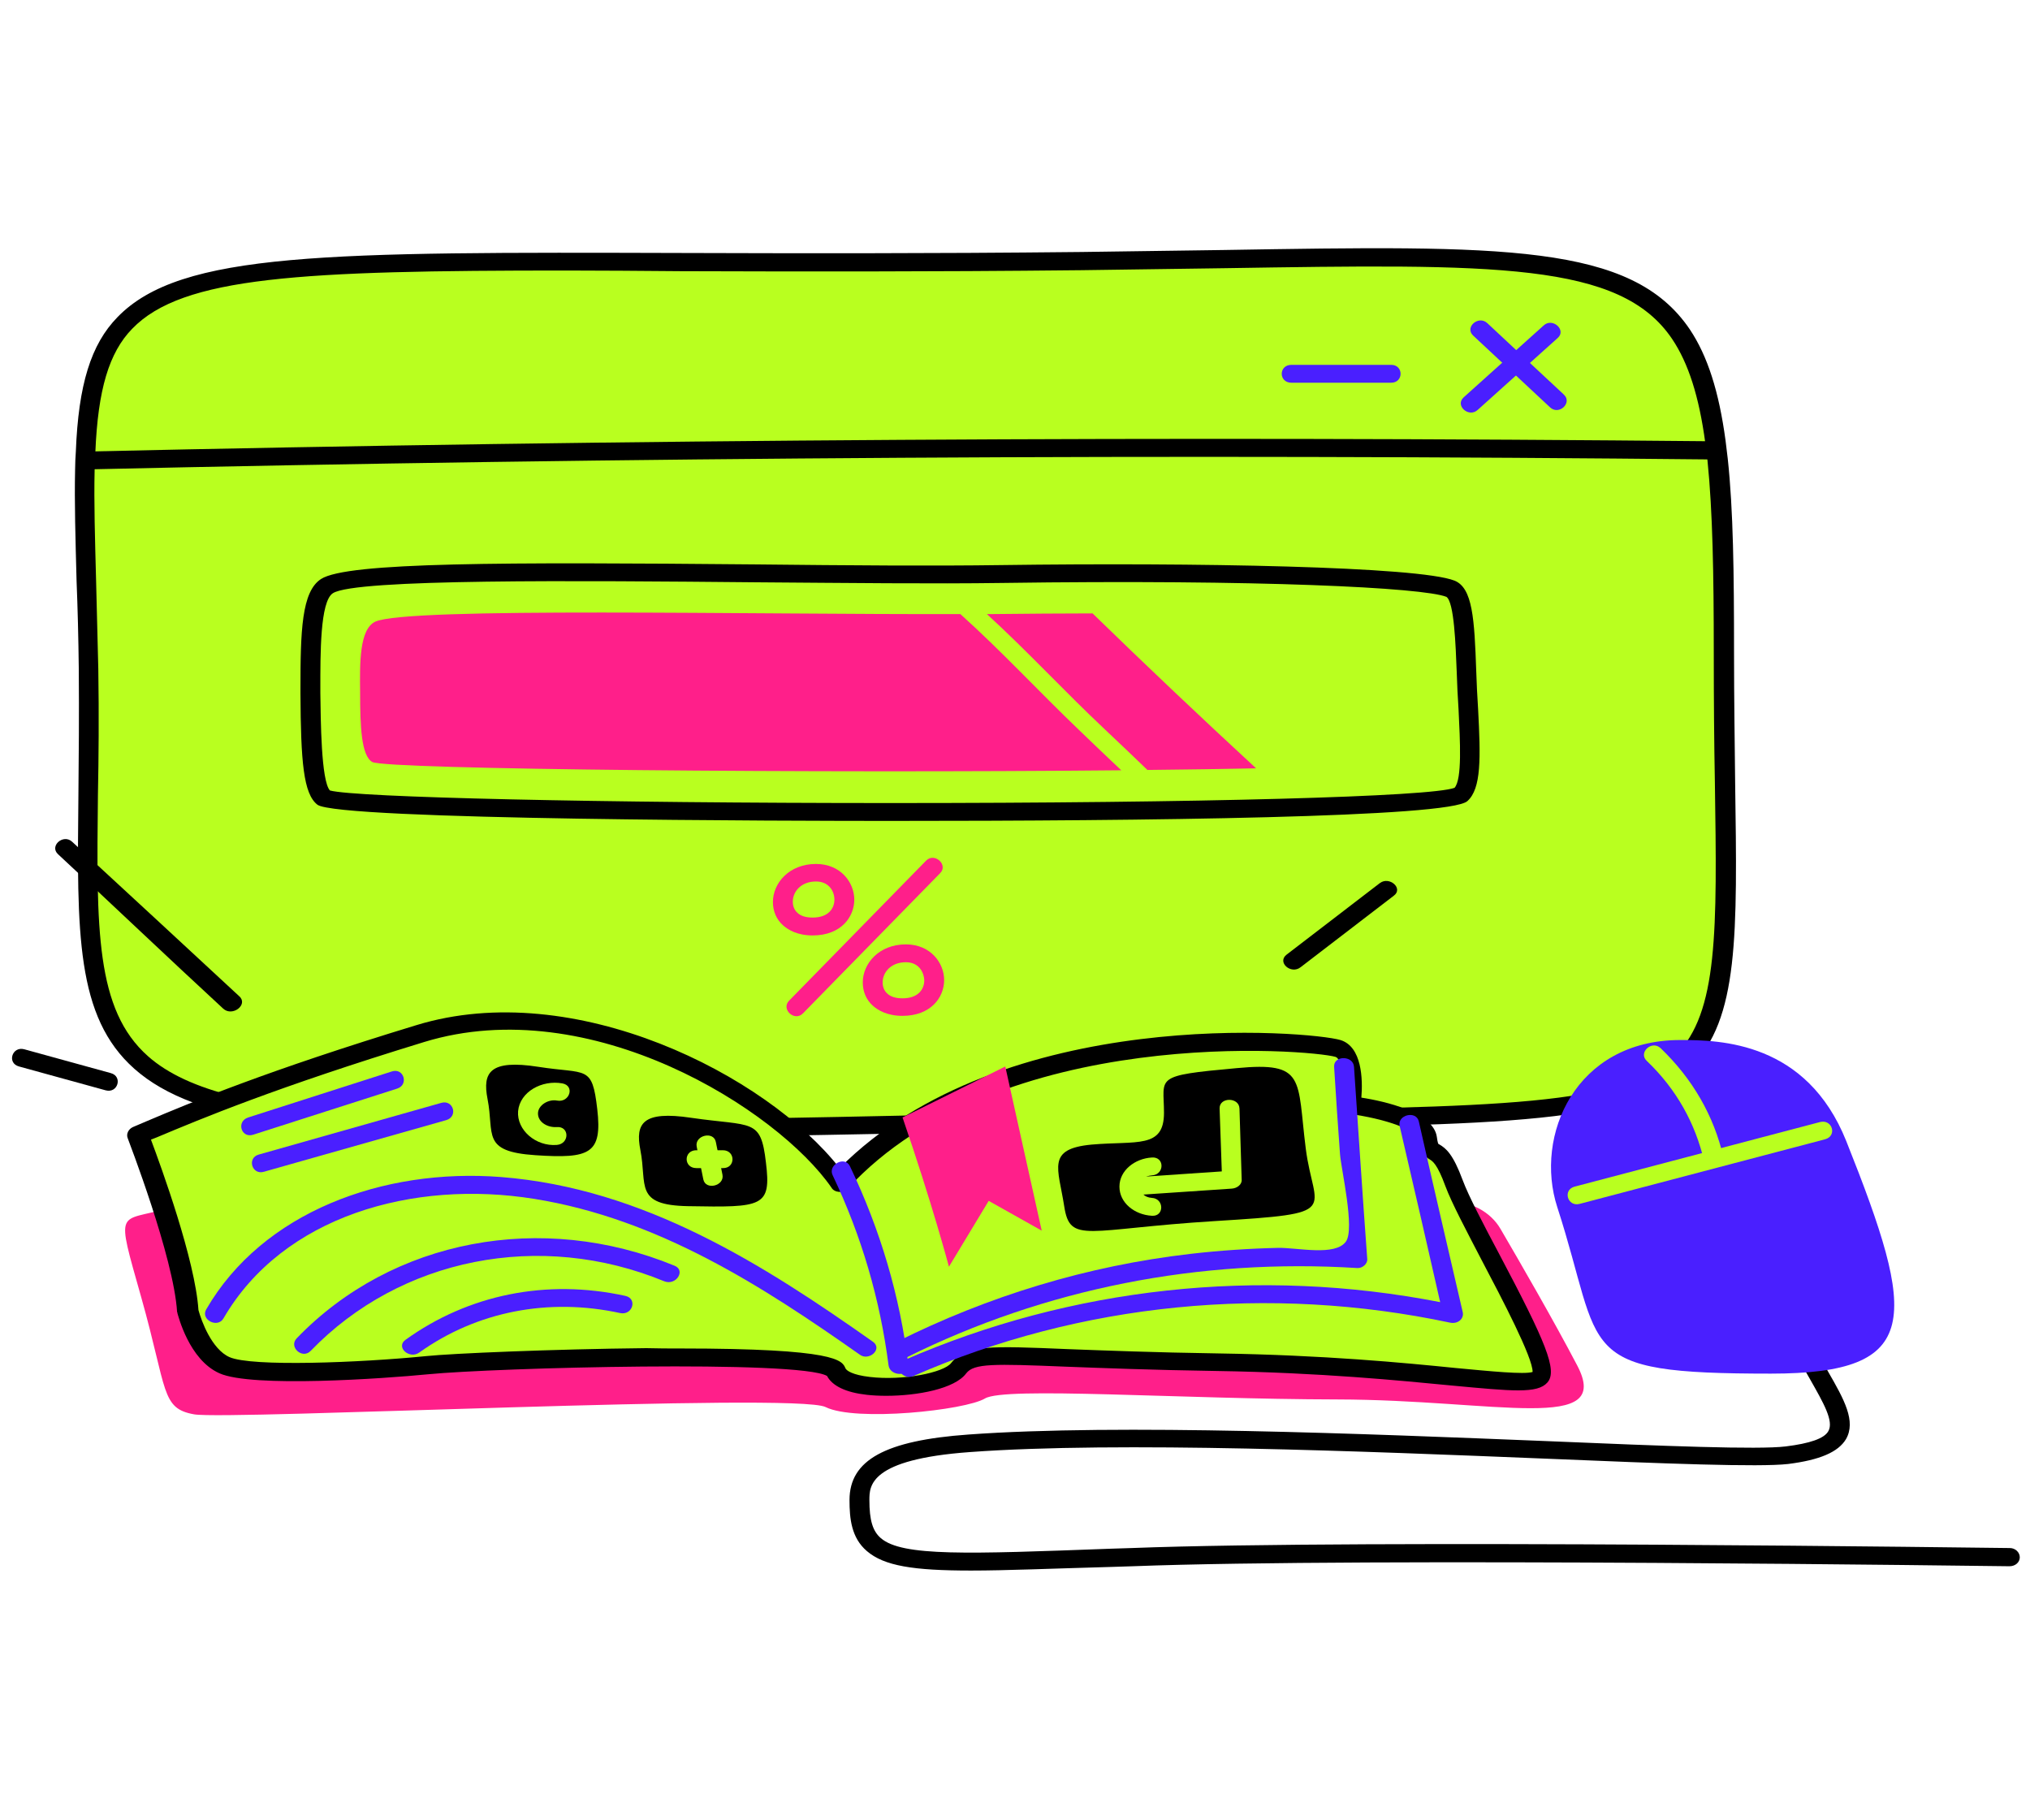 <svg width="290" height="260" viewBox="0 0 290 260" fill="none" xmlns="http://www.w3.org/2000/svg">
<path d="M240.511 151.527C230.779 161.218 205.213 159.043 132.195 160.556C-1.424 163.298 13.621 160.982 12.674 95.556C12.517 84.258 11.991 74.803 12.148 67.098C12.148 66.247 12.201 65.349 12.254 64.545C12.569 56.225 13.937 50.127 17.83 46.156C29.193 34.385 62.124 38.262 154.448 37.316C208.685 36.749 230.99 34.291 240.09 47.763C242.616 51.545 244.141 56.509 245.035 63.127C245.141 63.978 245.246 64.829 245.351 65.68C246.088 72.912 246.245 81.942 246.245 93.192C246.245 127.323 248.56 143.443 240.511 151.527Z" fill="#B9FF1F"/>
<path d="M81.852 162.542C45.764 162.542 27.983 160.462 19.198 152.662C10.834 145.24 10.991 133.28 11.202 113.472C11.255 108.178 11.307 102.127 11.255 95.556C11.202 91.065 11.097 86.858 10.939 82.981C10.781 76.978 10.623 71.731 10.728 67.098C10.728 66.2 10.781 65.349 10.834 64.498C11.202 54.949 12.991 49.181 16.778 45.305C25.826 35.945 46.764 35.992 97.371 36.134C113.678 36.181 132.143 36.229 154.501 35.992C161.813 35.898 168.599 35.803 174.807 35.709C214.84 35.047 233.094 34.763 241.406 47.054C243.931 50.836 245.562 55.894 246.509 62.938C246.614 63.789 246.719 64.64 246.824 65.538C247.614 72.865 247.719 81.894 247.719 93.145C247.719 100.047 247.824 106.24 247.877 111.723C248.192 133.563 248.403 145.571 241.564 152.378C233.462 160.509 215.366 160.698 171.756 161.218C160.287 161.36 147.346 161.502 132.196 161.832C112.363 162.211 95.74 162.542 81.852 162.542ZM80.905 38.64C42.976 38.64 26.089 39.491 18.882 46.96C15.568 50.363 13.99 55.658 13.622 64.592C13.569 65.443 13.569 66.247 13.517 67.145C13.411 71.778 13.569 76.931 13.727 82.934C13.832 86.858 13.937 91.065 14.043 95.556C14.148 102.174 14.095 108.225 13.99 113.52C13.78 132.665 13.622 144.2 21.144 150.865C32.507 160.934 63.387 160.745 132.143 159.28C147.294 158.949 160.235 158.807 171.703 158.665C214.472 158.145 232.147 157.956 239.407 150.676C245.457 144.625 245.299 132.949 244.983 111.771C244.878 106.287 244.825 100.094 244.825 93.192C244.825 81.989 244.668 73.054 243.931 65.822C243.826 64.971 243.721 64.12 243.615 63.269C242.721 56.603 241.196 51.876 238.881 48.425C231.463 37.411 213.683 37.694 174.807 38.309C168.599 38.403 161.813 38.498 154.501 38.592C132.143 38.829 113.626 38.782 97.318 38.734C91.426 38.687 86.008 38.64 80.905 38.64Z" fill="black"/>
<path d="M127.303 117.254C114.099 117.254 48.236 117.16 45.343 114.938C43.344 113.378 42.975 108.792 42.923 99.054V98.487C42.923 90.12 43.081 84.494 45.869 82.698C49.604 80.287 71.856 80.287 108.102 80.618C121.095 80.76 133.353 80.854 143.085 80.712V81.989V80.712C170.65 80.334 202.635 80.901 207.79 82.934C210.368 83.974 210.631 88.323 210.894 95.934C210.947 96.785 210.947 97.683 210.999 98.534C211.052 99.48 211.104 100.378 211.157 101.276C211.525 108.272 211.63 112.622 209.631 114.418C207.106 116.782 163.443 117.254 127.303 117.254ZM47.131 112.905C50.709 113.898 85.639 114.702 127.356 114.702C171.492 114.702 204.423 113.803 207.79 112.527C208.895 111.298 208.579 105.814 208.369 101.418C208.316 100.52 208.264 99.574 208.211 98.676C208.159 97.778 208.158 96.927 208.106 96.029C207.948 92.058 207.738 86.007 206.633 85.251C203.319 83.927 179.909 82.745 143.137 83.265C133.353 83.407 121.095 83.265 108.049 83.171C82.535 82.934 50.761 82.651 47.552 84.731C45.711 85.912 45.764 93.476 45.764 98.44V99.007C45.816 102.789 45.869 111.534 47.131 112.905Z" fill="black"/>
<path d="M157.763 104.112C159.814 106.051 161.866 107.989 163.918 109.974C169.547 109.927 174.755 109.832 179.436 109.738C171.546 102.458 163.76 95.083 156.079 87.614C151.503 87.614 146.716 87.662 141.823 87.709C141.56 87.709 141.297 87.709 140.981 87.709C146.768 93.003 152.029 98.723 157.763 104.112Z" fill="#FF1F8A"/>
<path d="M154.133 104.254C148.399 98.771 143.085 93.003 137.193 87.709C107.629 87.803 58.127 86.669 53.602 88.796C51.34 89.883 51.393 94.658 51.446 98.96C51.446 103.687 51.603 107.942 53.182 108.84C55.181 109.927 116.887 110.447 160.182 110.022C158.131 108.083 156.132 106.192 154.133 104.254Z" fill="#FF1F8A"/>
<path d="M245.351 65.632C167.599 64.829 89.9 65.302 12.148 67.051C12.148 66.2 12.201 65.302 12.254 64.498C89.848 62.749 167.442 62.276 245.035 63.032C245.141 63.931 245.246 64.781 245.351 65.632Z" fill="black"/>
<path d="M223.415 56.367C219.785 52.963 216.102 49.56 212.473 46.156C211.21 44.974 209.158 46.771 210.474 47.952C214.103 51.356 217.786 54.76 221.416 58.163C222.678 59.392 224.677 57.549 223.415 56.367Z" fill="#4A1FFF"/>
<path d="M220.521 46.487C216.733 49.891 212.946 53.294 209.105 56.745C207.79 57.927 209.842 59.723 211.104 58.542L222.52 48.283C223.835 47.149 221.783 45.305 220.521 46.487Z" fill="#4A1FFF"/>
<path d="M198.743 52.112H184.486C182.645 52.112 182.645 54.665 184.486 54.665H198.743C200.531 54.665 200.531 52.112 198.743 52.112Z" fill="#4A1FFF"/>
<path d="M116.098 133.611C113.889 133.611 112.574 132.807 111.837 132.145C110.89 131.294 110.417 130.112 110.417 128.836C110.417 126.142 112.732 123.4 116.572 123.4C120.097 123.4 122.043 126.047 122.043 128.505C122.043 130.916 120.202 133.611 116.098 133.611ZM116.572 125.905C114.415 125.905 113.258 127.371 113.258 128.789C113.258 129.403 113.468 129.971 113.889 130.349C114.362 130.822 115.099 131.058 116.098 131.058C118.361 131.058 119.202 129.734 119.202 128.505C119.202 127.229 118.361 125.905 116.572 125.905Z" fill="#FF1F8A"/>
<path d="M128.934 145.098C126.725 145.098 125.41 144.294 124.673 143.632C123.726 142.782 123.253 141.6 123.253 140.323C123.253 137.629 125.568 134.887 129.408 134.887C132.932 134.887 134.879 137.534 134.879 139.992C134.879 142.451 132.985 145.098 128.934 145.098ZM129.408 137.44C127.251 137.44 126.094 138.905 126.094 140.323C126.094 140.938 126.304 141.505 126.725 141.883C127.198 142.356 127.935 142.592 128.934 142.592C131.196 142.592 132.038 141.269 132.038 140.04C131.986 138.763 131.196 137.44 129.408 137.44Z" fill="#FF1F8A"/>
<path d="M132.301 122.927C125.778 129.592 119.255 136.258 112.732 142.923C111.522 144.152 113.521 145.996 114.731 144.72C121.254 138.054 127.777 131.389 134.3 124.723C135.51 123.542 133.511 121.698 132.301 122.927Z" fill="#FF1F8A"/>
<path d="M34.191 142.309C26.247 134.934 18.304 127.607 10.308 120.232C9.045 119.051 6.993 120.847 8.309 122.029C16.252 129.403 23.933 136.731 31.876 144.058C33.191 145.287 35.506 143.491 34.191 142.309Z" fill="black"/>
<path d="M15.831 153.276C11.728 152.142 7.625 151.007 3.469 149.872C1.733 149.4 0.944 151.858 2.732 152.331C6.835 153.465 10.939 154.6 15.095 155.734C16.831 156.207 17.567 153.749 15.831 153.276Z" fill="black"/>
<path d="M197.112 126.142C192.693 129.545 188.221 132.949 183.802 136.352C182.382 137.44 184.434 139.236 185.801 138.149C189.484 135.312 193.798 132.003 199.111 127.938C200.531 126.898 198.48 125.102 197.112 126.142Z" fill="black"/>
<path d="M138.718 224.327C130.459 224.327 126.303 223.665 123.831 221.538C121.621 219.647 121.358 216.905 121.358 214.258C121.358 208.538 126.461 205.749 138.35 204.898C159.813 203.338 195.217 204.803 221.1 205.843C237.933 206.552 251.19 207.072 255.083 206.6C258.555 206.174 260.607 205.465 261.185 204.425C262.027 203.007 260.449 200.312 258.66 197.145C257.345 194.876 255.925 192.323 254.873 189.487C254.61 188.825 255.03 188.069 255.767 187.88C256.503 187.643 257.345 188.022 257.555 188.683C258.555 191.331 259.975 193.789 261.185 195.963C263.447 199.887 265.183 203.007 263.71 205.56C262.606 207.403 259.975 208.538 255.451 209.105C251.295 209.578 237.933 209.058 220.942 208.349C195.165 207.309 159.866 205.843 138.561 207.403C124.199 208.443 124.199 212.225 124.199 214.258C124.199 217.142 124.673 218.702 125.83 219.694C128.881 222.342 138.245 221.963 158.656 221.207L161.655 221.112C195.007 219.836 286.173 221.112 287.12 221.112C287.909 221.112 288.54 221.727 288.54 222.436C288.54 223.145 287.909 223.712 287.067 223.712C286.173 223.712 195.059 222.436 161.812 223.712L158.814 223.807C150.239 224.043 143.716 224.327 138.718 224.327Z" fill="black"/>
<path d="M240.038 148.549C225.045 148.549 219.154 162.211 222.468 172.422C229.254 193.316 224.519 196.2 252.979 196.2C274.706 196.2 273.864 188.352 263.763 163.014C258.082 148.785 245.772 148.549 240.038 148.549Z" fill="#4A1FFF"/>
<path d="M259.976 160.272C248.297 163.345 236.618 166.418 224.94 169.491C223.204 169.963 223.94 172.422 225.676 171.949C237.355 168.876 249.033 165.803 260.712 162.731C262.501 162.258 261.764 159.8 259.976 160.272Z" fill="#B9FF1F"/>
<path d="M237.249 149.731C235.987 148.502 233.988 150.345 235.25 151.527C239.511 155.592 242.194 160.462 243.457 165.898C243.825 167.505 246.56 166.843 246.192 165.236C244.824 159.374 241.826 154.127 237.249 149.731Z" fill="#B9FF1F"/>
<path d="M24.038 172.563C16.883 174.691 16.462 172.138 20.197 185.374C23.932 198.611 22.985 201.163 27.72 202.014C32.455 202.865 113.678 198.847 117.939 200.974C122.2 203.102 137.877 201.447 140.718 199.745C143.558 198.043 168.283 199.84 191.062 199.887C213.84 199.934 230.464 204.803 225.308 195.018C221.889 188.494 217.154 180.316 214.366 175.542C212.946 173.083 210.105 171.571 207.054 171.618L24.038 172.563Z" fill="#FF1F8A"/>
<path d="M119.886 169.018C111.363 156.632 83.798 140.418 60.072 147.698C36.347 154.931 25.878 159.658 19.724 162.211C19.724 162.211 26.352 179.276 26.826 187.407C26.826 187.407 28.246 193.363 32.033 195.065C35.821 196.767 52.445 195.916 61.019 195.065C67.911 194.356 117.992 192.512 119.412 195.916C120.832 199.32 134.615 198.469 136.983 195.491C139.35 192.512 145.031 194.214 174.017 194.64C203.529 195.065 218.154 198.894 220.1 196.767C221.994 194.64 210.105 175.447 207.738 169.018C205.37 162.636 204.424 166.04 203.95 162.636C203.477 159.232 193.008 157.956 193.008 157.956C193.008 157.956 193.955 150.723 191.114 149.825C188.273 148.974 142.664 144.247 119.886 169.018Z" fill="#B9FF1F"/>
<path d="M126.619 199.367C125.62 199.367 124.673 199.32 123.831 199.225C120.833 198.894 118.886 197.949 118.15 196.531C114.152 194.214 70.752 195.349 61.125 196.294C54.865 196.909 35.979 198.232 31.35 196.152C26.983 194.214 25.458 187.88 25.353 187.596C25.353 187.549 25.353 187.454 25.3 187.407C24.827 179.56 18.303 162.778 18.251 162.589C17.988 161.974 18.356 161.265 18.987 160.982L20.986 160.131C27.352 157.436 38.083 152.945 59.494 146.422C82.062 139.52 109.522 153.56 119.938 166.843C143.296 143.349 187.379 147.32 191.483 148.549C194.586 149.494 194.692 154.174 194.481 156.774C197.795 157.294 204.792 158.854 205.265 162.4C205.371 163.203 205.476 163.392 205.476 163.392C205.476 163.392 205.529 163.392 205.581 163.44C206.581 164.007 207.58 164.858 208.948 168.545C209.79 170.814 211.894 174.832 214.156 179.087C220.784 191.614 222.573 195.774 221.047 197.476C219.627 199.083 216.05 198.705 207.422 197.902C200.005 197.192 188.747 196.058 173.86 195.822C164.443 195.68 157.394 195.396 152.291 195.207C141.875 194.782 139.14 194.734 138.035 196.152C136.404 198.374 131.038 199.367 126.619 199.367ZM97.16 192.607C119.57 192.607 120.307 194.309 120.78 195.443C120.938 195.774 121.78 196.389 124.252 196.672C128.987 197.24 134.826 196.058 135.878 194.687C137.93 192.087 141.349 192.229 152.607 192.702C157.71 192.891 164.706 193.174 174.123 193.316C189.168 193.552 200.478 194.64 207.948 195.396C212.999 195.869 217.733 196.342 218.943 195.963C218.996 193.931 214.524 185.422 211.789 180.222C209.527 175.872 207.37 171.807 206.475 169.396C205.318 166.229 204.634 165.851 204.266 165.614C203.372 165.094 202.898 164.527 202.635 162.731C202.425 161.312 197.375 159.705 192.956 159.138C192.167 159.043 191.64 158.429 191.746 157.72C192.167 154.6 191.693 151.243 190.799 150.96C187.327 149.92 142.875 146.138 121.096 169.774C120.78 170.105 120.359 170.247 119.886 170.247C119.412 170.2 118.992 170.011 118.781 169.632C111.101 158.523 84.377 141.552 60.599 148.832C39.293 155.356 28.72 159.8 22.407 162.447L21.565 162.778C23.038 166.702 27.878 179.985 28.351 187.123C28.772 188.683 30.245 192.702 32.77 193.836C35.927 195.254 51.445 194.64 60.914 193.694C64.544 193.316 78.906 192.702 92.32 192.56C94.004 192.607 95.634 192.607 97.16 192.607Z" fill="black"/>
<path d="M121.411 166.56C120.675 165.047 118.255 166.371 118.939 167.836C123.095 176.582 125.725 185.611 126.935 195.018C127.145 196.625 129.986 196.672 129.776 195.018C128.566 185.138 125.778 175.683 121.411 166.56Z" fill="#4A1FFF"/>
<path d="M193.429 152.378C193.324 150.723 190.483 150.723 190.588 152.378C190.851 156.538 191.114 160.698 191.43 164.858C191.588 166.985 193.587 175.542 192.272 177.338C190.746 179.465 185.328 178.189 182.592 178.236C178.436 178.331 174.228 178.614 170.124 179.087C155.29 180.789 141.138 185.138 128.092 191.662C126.514 192.465 127.934 194.687 129.513 193.883C149.292 184.051 171.334 179.702 193.902 181.12C194.639 181.167 195.375 180.505 195.323 179.843C194.639 170.672 194.06 161.502 193.429 152.378Z" fill="#4A1FFF"/>
<path d="M208.948 187.36C206.844 178.283 204.739 169.254 202.688 160.178C202.319 158.571 199.584 159.232 199.952 160.84C201.899 169.207 203.845 177.622 205.739 185.989C179.804 180.931 153.028 183.862 129.092 194.309C127.461 195.018 128.881 197.24 130.512 196.531C154.395 186.083 181.33 183.436 207.159 188.92C208.317 189.156 209.211 188.305 208.948 187.36Z" fill="#4A1FFF"/>
<path d="M124.725 191.662C109.101 180.647 92.004 169.727 71.593 168.12C54.706 166.796 37.504 173.131 29.455 187.029C28.614 188.494 31.086 189.771 31.928 188.305C40.398 173.698 59.02 168.451 76.327 171.24C94.003 174.076 108.943 183.72 122.779 193.458C124.094 194.498 126.145 192.702 124.725 191.662Z" fill="#4A1FFF"/>
<path d="M96.371 180.789C77.432 172.989 56.074 176.96 42.397 191.142C41.187 192.371 43.186 194.214 44.396 192.938C57.179 179.702 77.117 175.683 94.897 183.011C96.581 183.672 98.001 181.451 96.371 180.789Z" fill="#4A1FFF"/>
<path d="M89.322 185.091C78.064 182.632 66.911 184.902 57.916 191.378C56.495 192.418 58.495 194.214 59.915 193.174C68.121 187.312 78.38 185.327 88.585 187.549C90.374 187.927 91.11 185.469 89.322 185.091Z" fill="#4A1FFF"/>
<path d="M63.019 157.531C54.339 159.989 45.659 162.447 36.979 164.905C35.243 165.378 35.98 167.883 37.715 167.363C46.395 164.905 55.075 162.447 63.755 159.989C65.492 159.469 64.755 157.011 63.019 157.531Z" fill="#4A1FFF"/>
<path d="M55.969 153.04C49.13 155.214 42.291 157.436 35.453 159.611C33.717 160.178 34.453 162.636 36.189 162.069C43.028 159.894 49.867 157.672 56.706 155.498C58.441 154.978 57.705 152.472 55.969 153.04Z" fill="#4A1FFF"/>
<path d="M128.934 159.611C133.195 171.996 135.562 180.931 135.562 180.931L141.243 171.523L148.819 175.778L143.611 152.331L128.934 159.611Z" fill="#FF1F8A"/>
<path d="M69.647 156.963C70.646 162.022 68.7 164.48 76.486 165C84.271 165.52 86.06 164.811 85.323 158.429C84.587 152.047 83.85 153.465 76.906 152.378C69.962 151.291 68.91 153.182 69.647 156.963Z" fill="black"/>
<path d="M91.479 164.243C92.478 169.302 90.532 172.138 98.317 172.28C108.944 172.469 110.206 172.422 109.417 166.04C108.681 159.658 107.524 160.934 98.738 159.658C91.794 158.618 90.742 160.462 91.479 164.243Z" fill="black"/>
<path d="M176.647 152.567C164.653 153.654 166.284 153.796 166.284 158.949C166.284 164.102 162.391 162.92 155.92 163.487C149.45 164.102 151.186 166.843 152.028 172.28C152.869 177.763 155.184 175.542 173.596 174.407C192.008 173.272 187.694 173.178 186.537 164.054C185.275 154.08 186.59 151.622 176.647 152.567Z" fill="black"/>
<path d="M177.068 158.334C177.016 156.68 174.175 156.68 174.228 158.334C174.333 161.312 174.438 164.338 174.543 167.316C170.598 167.6 166.652 167.836 162.654 168.12C160.813 168.262 160.813 170.814 162.654 170.672C167.073 170.389 171.545 170.058 175.964 169.774C176.7 169.727 177.437 169.207 177.384 168.498C177.279 165.094 177.174 161.738 177.068 158.334Z" fill="#B9FF1F"/>
<path d="M164.548 171.098C162.286 170.956 162.286 168.025 164.548 167.883C166.39 167.789 166.39 165.189 164.548 165.331C162.128 165.472 159.919 167.174 159.919 169.491C159.919 171.807 162.076 173.509 164.548 173.651C166.337 173.792 166.337 171.192 164.548 171.098Z" fill="#B9FF1F"/>
<path d="M102.263 163.109C101.947 161.502 99.212 162.163 99.527 163.771C99.843 165.331 100.159 166.891 100.474 168.451C100.79 170.058 103.525 169.396 103.21 167.789L102.263 163.109Z" fill="#B9FF1F"/>
<path d="M79.537 160.982C78.274 161.076 76.854 160.32 76.854 159.043C76.854 157.862 78.327 156.963 79.59 157.2C81.378 157.531 82.167 155.072 80.326 154.742C77.433 154.222 74.276 155.923 74.013 158.712C73.803 161.407 76.538 163.771 79.537 163.534C81.378 163.392 81.378 160.84 79.537 160.982Z" fill="#B9FF1F"/>
<path d="M103.262 164.291H99.475C97.633 164.291 97.633 166.843 99.475 166.843H103.262C105.103 166.891 105.103 164.291 103.262 164.291Z" fill="#B9FF1F"/>
</svg>
